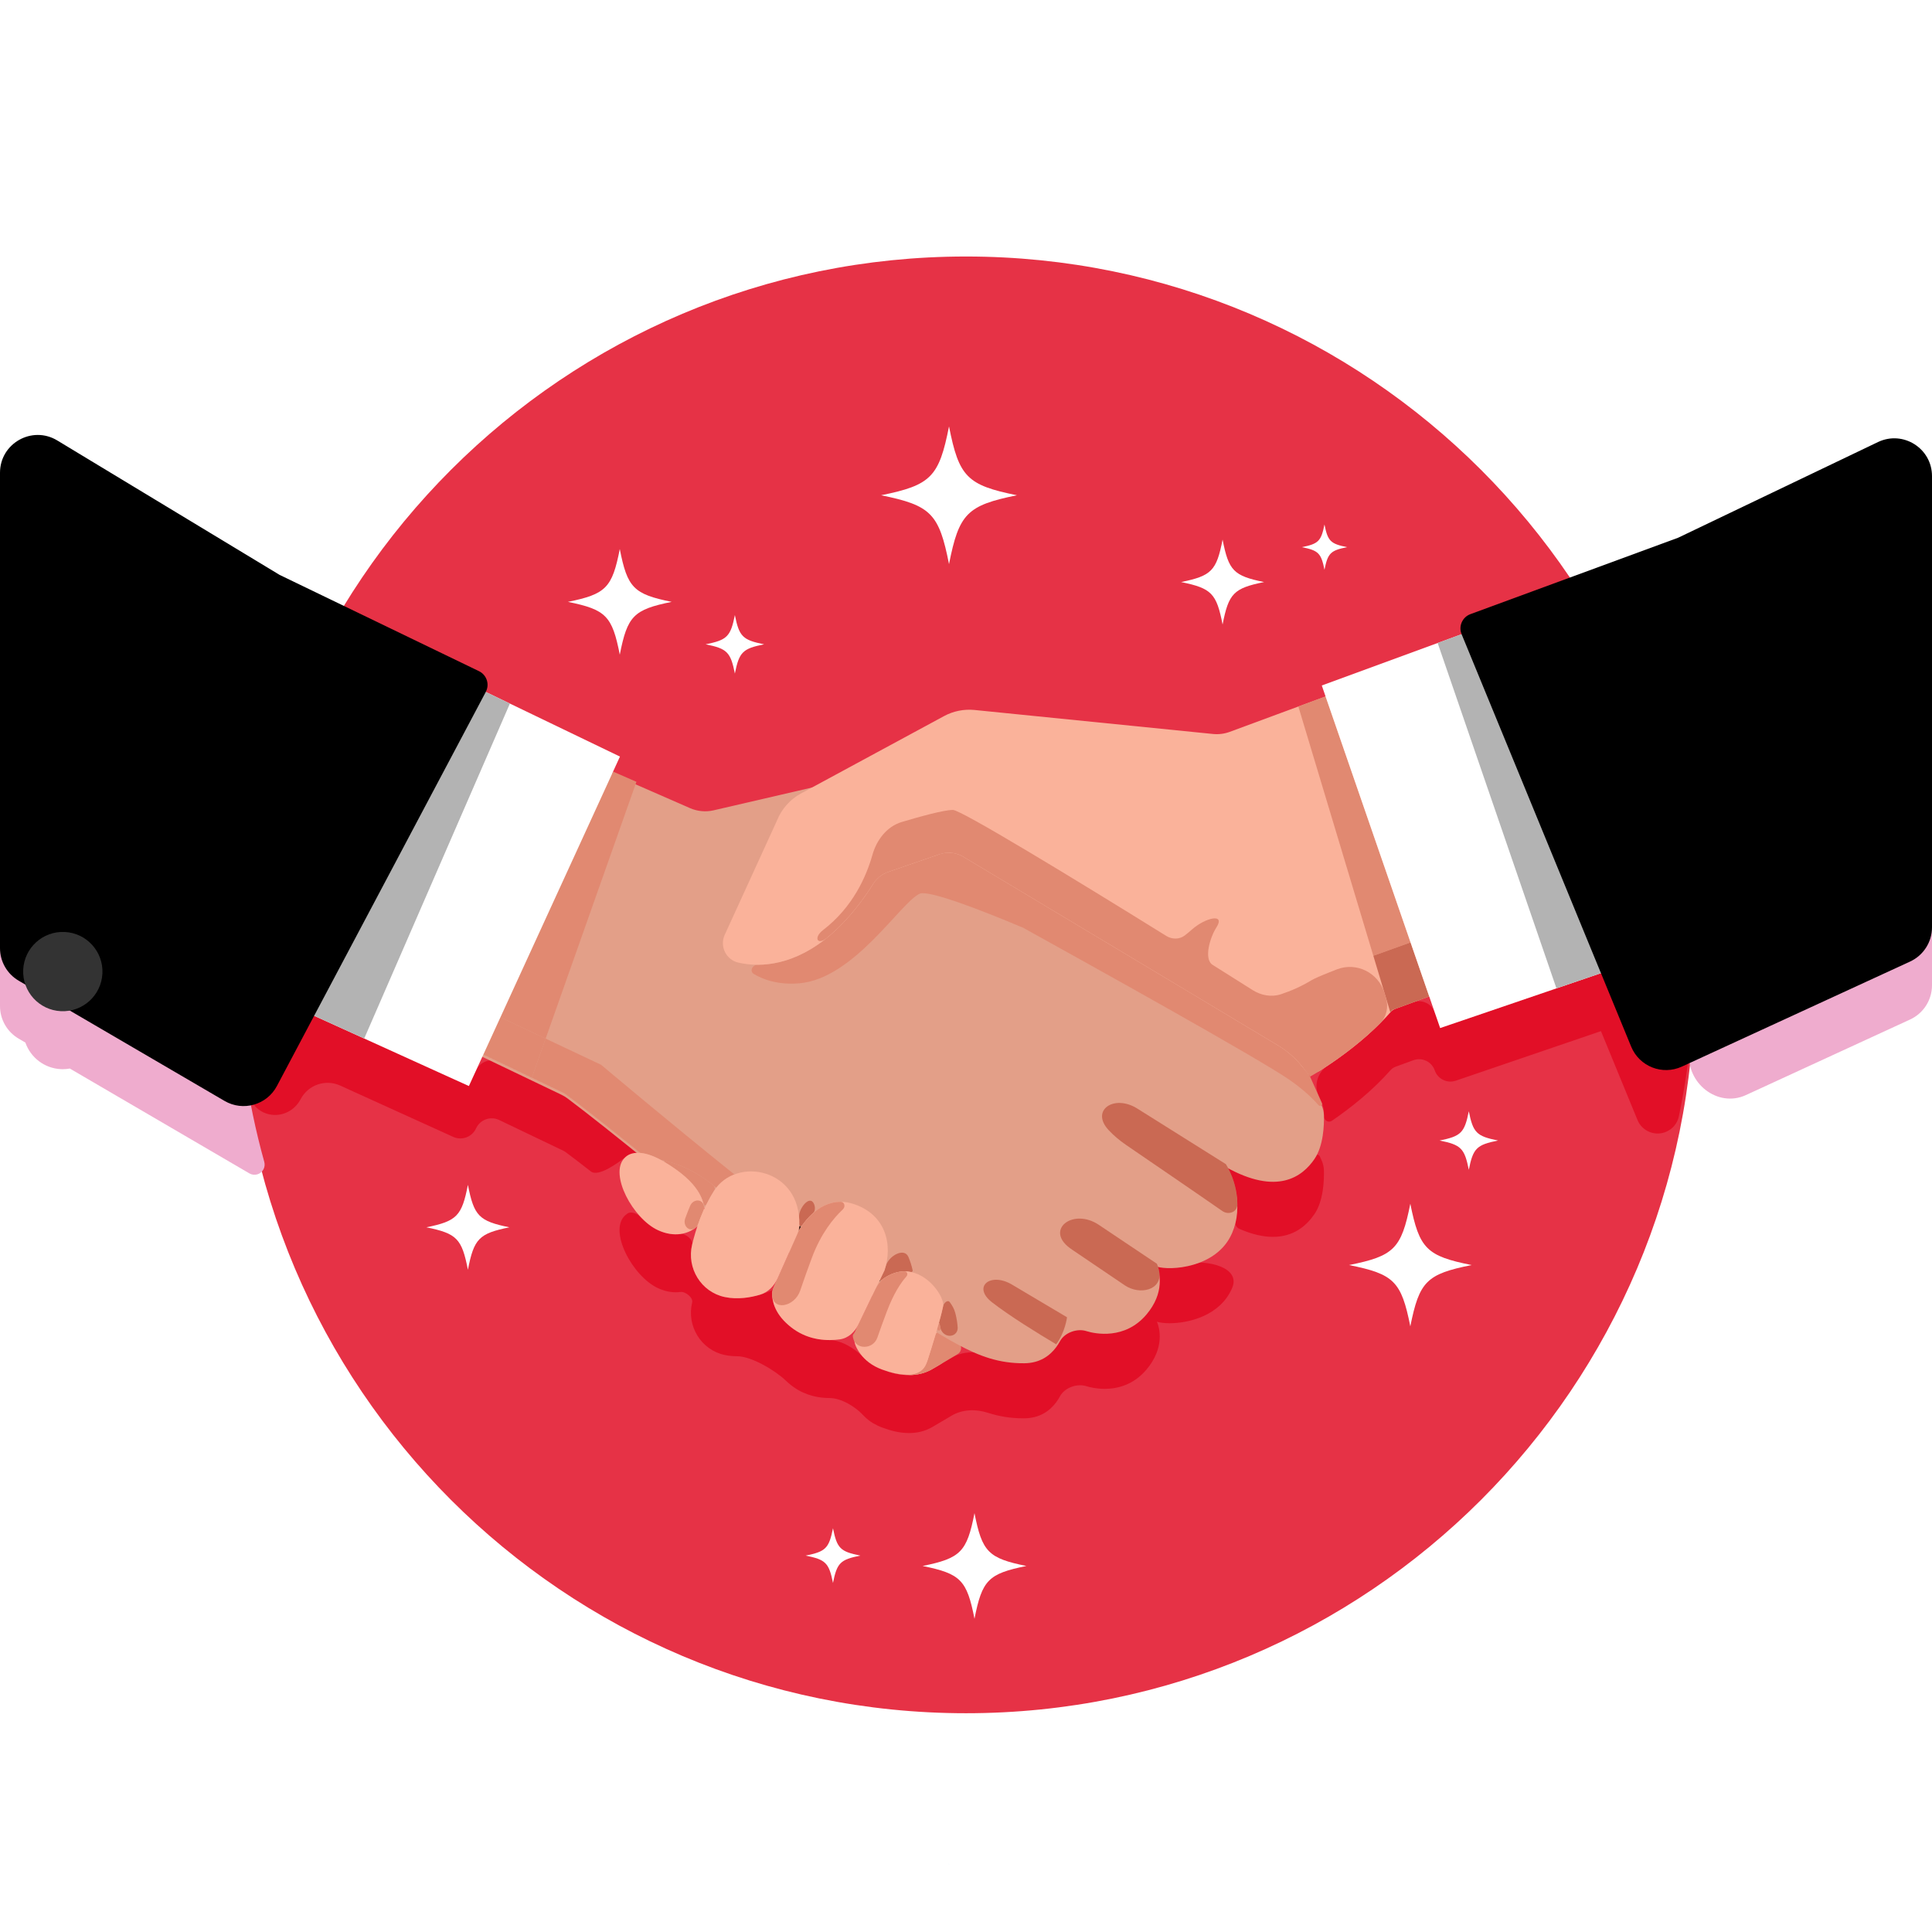 <svg width="1024" height="1024" viewBox="0 0 1024 1024" fill="none" xmlns="http://www.w3.org/2000/svg">
<g clip-path="url(#clip0_28_443)">
<path d="M0 1004C0 1015.05 8.954 1024 20 1024H1004C1015.05 1024 1024 1015.05 1024 1004V20C1024 8.954 1015.05 2.58684e-05 1004 2.58684e-05H20C8.954 2.58684e-05 0 8.954 0 20V1004Z" fill="white"/>
<g filter="url(#filter0_d_28_443)">
<path d="M898.048 512C898.048 725.209 725.209 898.048 512 898.048C298.793 898.048 125.953 725.209 125.953 512C125.953 298.793 298.793 125.952 512 125.952C725.209 125.952 898.048 298.793 898.048 512Z" fill="#E63246"/>
</g>
<path d="M356 319.001C335.81 323.112 332.536 326.443 328.499 347C324.461 326.443 321.19 323.112 301 319.001C321.19 314.89 324.461 311.557 328.499 291C332.536 311.557 335.81 314.89 356 319.001Z" fill="white"/>
<path d="M405 341.5C393.619 343.774 391.774 345.619 389.5 357C387.226 345.619 385.381 343.774 374 341.5C385.381 339.226 387.226 337.381 389.5 326C391.774 337.381 393.619 339.226 405 341.5Z" fill="white"/>
<path d="M794 604.5C782.619 606.774 780.774 608.619 778.5 620C776.226 608.619 774.381 606.774 763 604.5C774.381 602.226 776.226 600.381 778.5 589C780.774 600.381 782.619 602.226 794 604.5Z" fill="white"/>
<path d="M714 290C705.19 291.761 703.761 293.19 702 302C700.239 293.19 698.81 291.761 690 290C698.81 288.239 700.239 286.81 702 278C703.761 286.81 705.19 288.239 714 290Z" fill="white"/>
<path d="M456 824.501C445.355 826.63 443.628 828.355 441.5 839C439.372 828.355 437.645 826.63 427 824.501C437.645 822.373 439.372 820.645 441.5 810C443.628 820.645 445.355 822.373 456 824.501Z" fill="white"/>
<path d="M544 830.001C523.809 834.112 520.537 837.443 516.5 858C512.463 837.443 509.191 834.112 489 830.001C509.191 825.89 512.463 822.557 516.5 802C520.537 822.557 523.809 825.89 544 830.001Z" fill="white"/>
<path d="M270 650.5C253.848 653.803 251.23 656.481 248 673C244.77 656.481 242.152 653.803 226 650.5C242.152 647.197 244.77 644.519 248 628C251.23 644.519 253.848 647.197 270 650.5Z" fill="white"/>
<path d="M670 308.501C653.847 311.805 651.229 314.483 647.999 331C644.769 314.483 642.15 311.805 626 308.501C642.15 305.198 644.769 302.52 647.999 286C651.229 302.52 653.847 305.198 670 308.501Z" fill="white"/>
<path d="M780 670.501C756.138 675.271 752.271 679.14 747.499 703C742.729 679.14 738.86 675.271 715 670.501C738.86 665.729 742.729 661.862 747.499 638C752.271 661.862 756.138 665.729 780 670.501Z" fill="white"/>
<path d="M539 262.5C512.57 267.858 508.285 272.202 503 299C497.715 272.202 493.43 267.858 467 262.5C493.43 257.142 497.715 252.798 503 226C508.285 252.798 512.57 257.142 539 262.5Z" fill="white"/>
<path d="M139.638 619.786C138.205 622.489 134.809 623.457 132.167 621.913L37.028 566.354V566.354C37.02 566.349 37.01 566.347 37 566.348C35.773 566.568 34.516 566.692 33.231 566.692C32.912 566.692 32.592 566.684 32.27 566.669C23.46 566.24 16.194 560.441 13.455 552.595C13.451 552.585 13.444 552.576 13.435 552.571V552.571L9.916 550.516C3.775 546.931 0 540.355 0 533.245V281.285C0 265.709 17.019 256.111 30.348 264.17L148.194 335.421V335.421C157.267 339.803 161.014 350.704 157.042 359.964C137.03 406.622 125.953 458.011 125.953 512C125.953 547.954 130.87 582.768 140.065 615.791C140.437 617.129 140.288 618.559 139.638 619.786V619.786ZM925.37 580.415C910.316 587.344 893.471 573.906 895.402 557.447C897.15 542.542 898.048 527.377 898.048 512C898.048 504.356 897.826 496.768 897.388 489.236C896.978 482.189 901.12 475.614 907.75 473.188V473.188C915.885 470.211 920.037 461.176 916.997 453.064L913.097 442.653L875.494 342.298C871.601 331.911 876.907 320.34 887.317 316.511L889.467 315.72L995.363 265.02C1008.64 258.665 1024 268.341 1024 283.059V522.208C1024 530.017 1019.46 537.111 1012.36 540.376L925.37 580.415Z" fill="#EFACCE"/>
<path d="M481.798 759.546C476.627 759.546 471.79 758.19 468.273 756.855C468.05 756.777 467.845 756.714 467.616 756.632C465.934 756.021 464.45 755.302 463.108 754.522C462.88 754.398 462.712 754.303 462.678 754.284C462.675 754.282 462.674 754.278 462.677 754.275V754.275C462.68 754.273 462.679 754.268 462.676 754.267C461.923 753.809 461.204 753.339 460.554 752.845C459.38 751.955 458.365 751.015 457.488 750.061C453.34 745.551 445.815 740.987 439.687 740.987V740.987C433.963 740.987 427.026 739.717 420.624 735.167C419.711 734.515 418.873 733.866 418.099 733.205C417.535 732.726 417.006 732.247 416.51 731.768C410.986 726.438 398.326 718.828 390.65 718.828V718.828C388.514 718.828 386.308 718.635 384.098 718.164C371.606 715.51 363.885 702.859 366.828 690.432C366.84 690.382 366.852 690.331 366.864 690.28C367.467 687.746 363.224 684.422 360.643 684.771V684.771C359.84 684.88 359.008 684.937 358.154 684.937C355.244 684.937 352.057 684.276 348.731 682.732C335.047 676.389 322.162 651.83 331.61 643.938C331.953 643.651 331.885 643.748 332.223 643.455V643.455C334.281 641.677 337.773 643.149 339.639 645.127C342.45 648.107 345.57 650.546 348.731 652.012C352.057 653.556 355.244 654.217 358.154 654.217C359.008 654.217 359.84 654.16 360.643 654.051V654.051C363.23 653.701 367.467 657.027 366.862 659.567C366.85 659.616 366.839 659.664 366.828 659.712C363.885 672.139 371.606 684.79 384.098 687.446C386.308 687.915 388.512 688.108 390.65 688.108C400.835 688.108 409.459 683.698 409.459 683.698C409.459 683.698 409.264 684.519 409.264 685.91C409.266 689.269 410.397 695.958 418.099 702.482C418.873 703.146 419.711 703.795 420.624 704.447C427.026 708.997 433.963 710.267 439.687 710.267V710.267C445.815 710.267 453.34 714.831 457.488 719.341C458.365 720.295 459.38 721.235 460.554 722.125C462.455 723.569 464.783 724.886 467.616 725.912C467.864 726.002 468.109 726.088 468.351 726.174C471.859 727.497 476.662 728.826 481.788 728.826C485.831 728.826 490.072 728.001 494.045 725.695C497.781 723.525 501.219 721.495 504.252 719.685C510.056 716.221 517.134 716.048 523.572 718.105C529.499 719.999 535.556 721.021 542.355 721.021C542.532 721.021 542.708 721.021 542.884 721.019C551.115 720.957 556.417 717.069 559.798 712.504C559.798 712.503 559.798 712.503 559.798 712.503V712.503C559.799 712.503 559.802 712.504 559.802 712.503C561.963 709.592 563.341 706.411 564.203 703.788C564.993 701.386 568.136 700.135 570.312 701.422C571.986 702.412 573.905 703.388 575.734 703.959C577.606 704.553 581.169 705.403 585.497 705.403C592.202 705.403 600.742 703.363 607.662 695.173C608.85 693.76 609.833 692.388 610.673 691.036C614.865 684.27 615.037 678.224 614.441 674.333C614.028 671.629 613.247 669.966 613.176 669.816C613.175 669.815 613.175 669.814 613.175 669.814L613.172 669.81C613.172 669.809 613.171 669.808 613.171 669.807V669.807C613.171 669.803 613.175 669.8 613.179 669.801C614.685 670.295 617.059 670.614 619.934 670.614C622.491 670.614 625.443 670.362 628.531 669.758C640.072 667.503 657.686 671.767 653.087 682.59V682.59L652.925 682.971C646.627 697.328 630.108 701.34 619.909 701.34C617.046 701.34 614.68 701.024 613.178 700.53C613.176 700.529 613.173 700.532 613.175 700.535V700.535C613.175 700.535 613.175 700.535 613.175 700.535C613.341 700.886 617.768 710.287 610.669 721.76C609.839 723.11 608.852 724.49 607.67 725.885C600.746 734.085 592.2 736.123 585.49 736.123C581.167 736.123 577.604 735.277 575.73 734.687V734.687C570.826 733.145 564.302 735.496 561.845 740.011C561.257 741.092 560.579 742.176 559.8 743.225C556.419 747.78 551.119 751.673 542.88 751.737C542.702 751.739 542.523 751.739 542.345 751.739C535.565 751.739 529.517 750.707 523.596 748.81C517.16 746.746 510.083 746.923 504.28 750.387C501.243 752.201 497.796 754.236 494.045 756.415C490.072 758.721 485.835 759.546 481.798 759.546ZM674.693 655.563C669.689 655.563 663.8 654.334 656.874 651.308C655.136 650.549 654.363 648.562 654.807 646.718V646.718C655.528 643.811 655.825 640.987 655.825 638.31C655.823 626.711 650.269 617.882 649.769 617.083V617.083C649.759 617.067 649.777 617.049 649.793 617.058C659.876 622.689 668.055 624.845 674.685 624.845C685.883 624.845 692.66 618.693 696.709 612.741V612.741C697.4 611.726 699.021 611.763 699.521 612.885L700.512 615.11C700.515 615.116 700.519 615.121 700.524 615.126V615.126C700.528 615.131 700.532 615.136 700.535 615.143C701.208 616.668 701.598 618.309 701.678 619.977L701.696 620.294C701.841 625.467 701.501 636.424 696.711 643.465C692.66 649.415 685.888 655.563 674.693 655.563ZM373.832 639.515C373.685 639.823 373.206 639.759 373.147 639.423V639.423C373.092 639.107 373.466 638.876 373.714 639.08C373.723 639.088 373.733 639.096 373.743 639.104C373.864 639.203 373.9 639.374 373.832 639.515V639.515ZM331.874 613.006C327.749 616.181 317.236 624.071 313.137 620.863C308.088 616.912 303.521 613.402 299.815 610.655C299.428 610.368 299.017 610.121 298.582 609.913L281.885 601.915L264.583 593.627C259.974 591.419 254.451 593.417 252.32 598.062V598.062C250.221 602.641 244.814 604.659 240.227 602.577L193.042 581.151L180.292 575.363C172.542 571.845 163.393 574.965 159.407 582.485V582.485C152.613 595.305 134.215 593.142 131.72 578.849C127.93 557.135 125.953 534.797 125.953 512C125.953 458.608 136.786 407.759 156.382 361.513C160.683 351.364 172.668 347.24 182.595 352.034L202.71 361.748C213.042 366.737 217.068 379.377 211.523 389.422L184.816 437.811L141.83 499.249C140.497 501.154 141.192 503.8 143.289 504.804V504.804C145.242 505.74 146.006 508.125 144.959 510.021L141.874 515.609C139.115 520.608 141.2 526.897 146.399 529.257L193.042 550.431L240.228 571.857C244.814 573.939 250.221 571.921 252.32 567.342V567.342C254.451 562.697 259.974 560.699 264.583 562.907L281.885 571.195L297.527 578.688C298.663 579.232 299.746 579.881 300.756 580.635C306.125 584.644 313.114 590.089 320.686 596.093C326.393 600.621 332.43 605.466 338.355 610.251C338.666 610.502 338.463 611.023 338.063 611.023V611.023C334.902 611.023 333.119 612.061 332.453 612.553C332.239 612.71 332.084 612.844 331.874 613.006V613.006ZM883.406 599.73C877.451 602.47 870.412 599.702 867.919 593.639L848.548 546.529V546.529C848.546 546.525 848.54 546.522 848.535 546.524L824.951 554.574L771.6 572.784C767.015 574.349 762.027 571.911 760.445 567.331V567.331C758.838 562.681 753.73 560.253 749.109 561.942L739.7 565.383C738.624 565.776 737.667 566.442 736.913 567.304V567.304C736.438 567.845 735.939 568.359 735.455 568.889C734.829 569.578 734.208 570.266 733.569 570.937C732.85 571.691 732.119 572.422 731.386 573.155C730.776 573.766 730.171 574.382 729.553 574.978C728.762 575.742 727.968 576.475 727.169 577.21C726.594 577.743 726.024 578.284 725.447 578.8C724.593 579.566 723.741 580.297 722.887 581.032C722.36 581.485 721.834 581.949 721.31 582.39C720.403 583.154 719.507 583.875 718.61 584.598C718.146 584.972 717.679 585.364 717.218 585.728C716.261 586.486 715.33 587.196 714.396 587.907C714.013 588.198 713.62 588.511 713.241 588.794C712.217 589.562 711.232 590.279 710.255 590.985C709.99 591.176 709.712 591.385 709.452 591.571C708.229 592.446 707.045 593.273 705.923 594.041V594.041C704.135 595.266 701.719 593.838 701.729 591.67C701.733 590.901 701.723 590.198 701.706 589.578L701.686 589.251C701.604 587.597 701.217 585.943 700.545 584.431C700.541 584.422 700.535 584.414 700.529 584.407V584.407C700.522 584.4 700.516 584.392 700.513 584.384L698.821 580.594V580.594C696.307 574.954 698.492 568.294 703.63 564.871C704.363 564.382 705.129 563.865 705.923 563.321C713.148 558.381 722.704 551.17 731.423 542.437C733.606 540.252 735.736 537.971 737.765 535.607V535.607C737.958 535.382 738.204 535.21 738.483 535.108L749.109 531.222C753.73 529.533 758.838 531.961 760.445 536.611V536.611C762.027 541.191 767.015 543.629 771.6 542.064L824.951 523.854L869.704 508.578C874.971 506.78 877.589 500.876 875.386 495.765V495.765C873.215 490.729 875.723 484.904 880.873 483.021L882.644 482.373C889.64 479.814 897.161 484.589 897.54 492.028C897.877 498.642 898.048 505.3 898.048 512C898.048 539.356 895.205 566.038 889.793 591.784C889.055 595.297 886.668 598.229 883.406 599.73V599.73Z" fill="#E20F27"/>
<path d="M476.678 706.229C469.296 715.363 472.335 729.671 484.041 728.738C487.385 728.471 490.805 727.575 494.045 725.694C495.338 724.944 496.595 724.21 497.812 723.496C507.018 718.095 506.866 704.941 497.66 699.541V699.541C491.585 695.978 483.818 697.393 479.392 702.871L476.678 706.229Z" fill="#FAB29A"/>
<path d="M481.788 728.826C476.662 728.826 471.859 727.497 468.351 726.174C473.449 727.96 477.362 728.642 480.43 728.642C483.659 728.642 485.949 727.885 487.693 726.867C489.628 725.737 490.76 723.68 491.444 721.547C492.505 718.243 494.215 712.841 495.847 707.363C496.24 706.045 497.774 705.445 498.954 706.15V706.15C501.862 707.871 504.627 709.468 507.331 710.922V710.922C509.96 712.344 510.145 716.144 507.584 717.687C503.835 719.946 499.227 722.686 494.045 725.695C490.072 728.001 485.831 728.826 481.788 728.826Z" fill="#E18971"/>
<path d="M696.709 614.277C690.263 623.752 676.906 633.737 649.794 618.594C649.777 618.585 649.758 618.603 649.769 618.619V618.619C650.383 619.602 658.657 632.75 654.807 648.253C654.397 649.953 653.824 651.674 653.086 653.414L652.923 653.783C644.86 672.18 620.049 673.585 613.187 671.34C613.178 671.337 613.171 671.343 613.171 671.352V671.352C613.171 671.354 613.171 671.355 613.172 671.356C613.347 671.729 617.769 681.119 610.672 692.572C609.833 693.924 608.85 695.296 607.662 696.709C596.275 710.185 580.505 707.011 575.734 705.495V705.495C570.822 703.963 564.293 706.316 561.834 710.835C561.249 711.911 560.575 712.99 559.8 714.035C556.421 718.602 551.117 722.493 542.884 722.555C529.674 722.657 519.291 718.93 507.33 712.458C504.627 711.004 501.862 709.407 498.954 707.686C495.206 705.454 491.233 703.017 486.953 700.395C466.621 687.951 392.897 651.345 379.547 644.736C378.156 644.047 376.871 643.215 375.674 642.227C370.99 638.364 357.721 627.446 342.978 615.526C327.873 603.29 311.225 589.976 300.742 582.157C299.737 581.407 298.664 580.765 297.534 580.223L281.887 572.723L231.26 548.475L207.503 537.088L160.552 514.606C149.414 509.273 145.723 495.22 152.802 485.102L223.693 383.781C229.154 375.975 239.362 373.105 248.091 376.92L279.327 390.574L337.326 415.908L365.722 428.326C369.664 430.05 374.058 430.457 378.25 429.485L450.375 412.774L461.013 410.274C466.247 409.044 471.756 409.973 476.297 412.852L532.193 448.287L681.388 542.898C685.727 545.649 688.841 549.966 690.084 554.952L693.948 570.461C694.232 571.598 694.614 572.708 695.092 573.778L700.512 585.92C700.516 585.928 700.522 585.936 700.528 585.943V585.943C700.535 585.95 700.541 585.958 700.545 585.967C701.217 587.478 701.604 589.132 701.686 590.787L701.706 591.114C701.849 596.275 701.501 607.232 696.709 614.277Z" fill="#E39F88"/>
<path d="M320.686 596.093C313.017 590.012 305.947 584.505 300.55 580.482C299.676 579.83 298.74 579.269 297.757 578.798L281.889 571.197C281.887 571.196 281.886 571.194 281.887 571.191V571.191C281.888 571.189 281.891 571.188 281.893 571.189L297.718 578.776C298.726 579.259 299.686 579.834 300.582 580.501C305.977 584.52 313.035 590.022 320.686 596.093Z" fill="#115579"/>
<path d="M498.952 706.146C498.184 705.69 497.406 705.223 496.619 704.747V704.745C497.406 705.219 498.184 705.683 498.952 706.14V706.146ZM379.623 629.526C368.576 620.1 358.085 616.274 350.339 614.805C345.753 612.311 342.147 611.318 339.399 611.08C333.14 606.028 326.728 600.881 320.686 596.093C312.379 589.502 304.773 583.582 299.233 579.502L281.889 571.187L289.204 550.492L318.587 564.359C318.587 564.359 354.972 595.009 389.222 622.471C385.532 623.88 382.196 626.223 379.623 629.526Z" fill="#E18971"/>
<path d="M289.204 550.492L265.234 539.179L324.938 408.965L337.32 414.376L289.204 550.492Z" fill="#E18971"/>
<path d="M281.886 571.192C281.885 571.194 281.883 571.195 281.881 571.194L256.199 558.89C256.198 558.889 256.197 558.888 256.197 558.886V558.886C256.198 558.884 256.2 558.883 256.202 558.884L281.886 571.187C281.887 571.187 281.887 571.187 281.887 571.187V571.187C281.888 571.187 281.888 571.188 281.888 571.189L281.886 571.192Z" fill="#0D3A4F"/>
<path d="M281.889 571.187H281.887L256.199 558.883L265.235 539.179L289.204 550.492L281.889 571.187Z" fill="#E18971"/>
<path d="M698.821 580.594L694.375 570.635C694.374 570.634 694.374 570.634 694.374 570.634V570.634C694.374 570.631 694.378 570.629 694.379 570.632L694.382 570.636C694.382 570.636 694.383 570.637 694.383 570.637L698.821 580.594Z" fill="#115579"/>
<path d="M700.659 584.712C701.2 586.018 699.66 586.69 698.725 585.628C694.949 581.339 689.697 576.537 682.41 571.636C665.123 560.011 583.959 514.802 542.353 491.764C516.944 481.047 495.979 473.416 489.13 473.416C488.387 473.416 487.809 473.506 487.41 473.692C477.172 478.48 452.667 518.726 423.651 521.173C422.173 521.298 420.749 521.357 419.373 521.357C411.04 521.357 404.554 519.191 399.595 516.266C397.119 514.806 398.726 511.351 401.601 511.351V511.351C401.668 511.351 401.738 511.351 401.805 511.351C403.565 511.343 405.414 511.232 407.351 510.994C422.73 509.155 443.212 499.442 462.883 468.367C463.458 467.452 464.134 466.602 464.886 465.842C465.168 465.555 465.467 465.285 465.771 465.023L465.965 464.855C466.272 464.599 466.586 464.353 466.911 464.122L466.997 464.065C467.309 463.847 467.628 463.643 467.956 463.45L468.134 463.344C468.499 463.135 468.871 462.938 469.256 462.76C469.269 462.754 469.283 462.748 469.297 462.739C469.51 462.639 469.727 462.543 469.948 462.453C470.204 462.348 470.463 462.25 470.725 462.158L472.193 461.652L497.898 452.782C498.188 452.684 498.477 452.596 498.768 452.514L499.006 452.454C499.208 452.401 499.413 452.35 499.618 452.305C500.681 452.073 501.76 451.959 502.837 451.959C505.549 451.959 508.242 452.686 510.622 454.111L599.933 507.65L612.811 515.367L654.938 540.625L677.186 553.961C682.383 557.07 686.963 561.121 690.69 565.899L694.367 570.615C694.371 570.62 694.373 570.625 694.374 570.63V570.63C694.374 570.633 694.375 570.636 694.376 570.638L698.821 580.594L700.513 584.392C700.515 584.398 700.519 584.403 700.524 584.407V584.407C700.528 584.411 700.532 584.416 700.535 584.422C700.577 584.518 700.618 584.615 700.659 584.712Z" fill="#E18971"/>
<path d="M655.825 638.31C655.825 642.398 651.207 644.193 647.85 641.86C631.456 630.47 609.076 615.227 596.869 606.863C593.155 604.319 590.114 601.666 587.627 599.007C577.744 588.442 590.509 579.845 602.762 587.538L649.665 616.982C649.707 617.008 649.742 617.042 649.769 617.083V617.083C650.269 617.881 655.823 626.71 655.825 638.31V638.31Z" fill="#CA6953"/>
<path d="M614.441 674.333C614.026 671.63 613.24 669.966 613.171 669.819C613.171 669.819 613.171 669.818 613.171 669.818V669.816C613.171 669.814 613.174 669.813 613.175 669.814V669.814C613.175 669.815 613.175 669.815 613.175 669.815C613.243 669.959 614.027 671.624 614.441 674.333Z" fill="#115579"/>
<path d="M614.441 674.333C615.876 683.773 604.082 686.599 596.17 681.255C586.454 674.693 575.836 667.511 568.334 662.413C567.833 662.073 567.345 661.723 566.871 661.366C553.856 651.554 568.844 640.111 582.385 649.183L613.169 669.806C613.169 669.807 613.169 669.807 613.169 669.807V669.807C613.171 669.808 613.171 669.81 613.171 669.811V669.815C613.171 669.818 613.171 669.819 613.172 669.821C613.248 669.981 614.027 671.643 614.441 674.333V674.333Z" fill="#CA6953"/>
<path d="M559.802 712.503C559.801 712.504 559.799 712.503 559.799 712.503V712.503C559.798 712.503 559.798 712.503 559.798 712.503C559.798 712.501 559.799 712.501 559.8 712.499C559.8 712.499 559.8 712.499 559.8 712.499C564.561 706.077 565.514 698.353 565.534 698.186C565.535 698.183 565.537 698.185 565.539 698.187V698.187C565.54 698.188 565.543 698.19 565.543 698.191C565.507 698.486 564.526 706.14 559.802 712.503Z" fill="#115579"/>
<path d="M559.8 712.5C559.798 712.501 559.796 712.502 559.794 712.501C549.71 706.498 535.059 697.448 525.775 690.233V690.233C515.219 682.031 524.893 674.047 536.387 680.871L565.541 698.181C565.542 698.181 565.543 698.182 565.543 698.184C565.543 698.184 565.543 698.185 565.543 698.185C565.543 698.187 565.538 698.187 565.537 698.185V698.185C565.535 698.184 565.535 698.183 565.534 698.185C565.521 698.299 564.577 706.055 559.8 712.499C559.8 712.499 559.8 712.499 559.8 712.5V712.5Z" fill="#CA6953"/>
<path d="M915.442 448.911C919.338 459.312 914.015 470.895 903.585 474.711L791.349 515.772L739.7 534.663C738.624 535.056 737.667 535.722 736.913 536.584V536.584C726.933 547.955 714.705 557.314 705.923 563.321C703.481 564.995 701.307 566.41 699.522 567.535C696.599 569.377 692.814 568.624 690.69 565.899V565.899C686.963 561.121 682.383 557.07 677.185 553.961L654.938 540.625L612.811 515.367L604.967 510.665L599.933 507.65L510.622 454.111C507.324 452.135 503.433 451.502 499.724 452.278C499.108 452.407 498.504 452.577 497.897 452.782L472.193 461.652L470.725 462.158C470.225 462.332 469.729 462.533 469.256 462.76C467.622 463.516 466.147 464.566 464.886 465.842C464.134 466.602 463.458 467.452 462.883 468.367C443.212 499.442 422.73 509.155 407.351 510.994C405.414 511.232 403.564 511.343 401.805 511.351C397.781 511.367 394.236 510.88 391.317 510.204C385.001 508.74 381.508 501.955 383.914 495.931L411.849 434.829C414.292 428.718 418.795 423.661 424.579 420.534L500.339 379.554C505.291 376.873 510.939 375.74 516.54 376.304L642.895 389.023C645.922 389.328 648.979 388.938 651.833 387.883L688.157 374.456L741.202 354.863L844.62 316.645C854.948 312.828 866.418 318.077 870.281 328.387L913.097 442.653L915.442 448.911Z" fill="#FAB29A"/>
<path d="M738.058 535.263L757.52 528.145V528.147L738.058 535.263ZM727.892 506.583L688.157 374.456L702.583 369.128L747.622 499.497C740.465 502.041 733.848 504.414 727.892 506.583Z" fill="#E18971"/>
<path d="M736.914 536.584L727.892 506.583C733.848 504.414 740.465 502.041 747.623 499.497L757.521 528.144L738.058 535.263C737.96 535.378 737.864 535.493 737.766 535.607C737.483 535.935 737.198 536.261 736.914 536.584Z" fill="#CA6953"/>
<path d="M328.589 401L248.523 575.623L193.042 550.431L136.757 524.88L231.061 354.025L270.256 372.906L328.589 401Z" fill="white"/>
<path d="M507.587 703.546C507.822 707.123 504.059 709.136 500.964 707.326V707.326C499.726 706.602 498.781 705.343 498.48 703.941L497.976 701.599C497.957 701.51 497.979 701.485 497.906 701.43V701.43C497.782 701.336 497.657 701.12 497.699 700.971C498.641 697.599 499.43 694.529 499.872 692.302V692.302C500.215 690.581 502.304 688.734 503.37 690.128C504.719 691.892 505.769 693.826 506.325 695.921C507.056 698.68 507.436 701.241 507.587 703.546Z" fill="#CA6953"/>
<path d="M498.525 704.151C498.687 704.909 497.876 705.499 497.211 705.101V705.101C496.866 704.894 496.698 704.476 496.81 704.089C497.061 703.224 497.307 702.366 497.543 701.526C497.584 701.379 497.812 701.358 497.933 701.451V701.451C497.975 701.482 497.952 701.488 497.963 701.539L498.525 704.151Z" fill="#E18971"/>
<path d="M466.967 678.633C466.846 678.727 466.678 678.733 466.552 678.646V678.646C466.413 678.549 466.365 678.366 466.438 678.213L468.785 673.327C469.025 672.621 469.242 671.906 469.435 671.183C470.911 665.664 479.258 660.964 481.487 666.224C482.394 668.365 483.163 670.717 483.725 673.294C483.841 673.828 483.346 674.291 482.81 674.183V674.183C481.735 673.966 480.625 673.847 479.484 673.847C475.601 673.847 471.367 675.208 466.967 678.633Z" fill="#CA6953"/>
<path d="M466.544 678.969C466.365 679.113 466.103 678.912 466.202 678.705V678.705C466.259 678.586 466.409 678.546 466.517 678.621C466.521 678.624 466.525 678.627 466.529 678.63C466.646 678.711 466.655 678.879 466.544 678.969V678.969Z" fill="#4F2A22"/>
<path d="M425.244 649.403C424.955 649.815 424.386 649.916 423.983 649.614V649.614C423.752 649.441 423.62 649.162 423.627 648.874C423.659 647.56 423.623 646.291 423.522 645.067C423.196 641.127 428.247 634.112 430.824 637.111V637.111C432.055 638.543 432.425 641.7 431.002 642.942C428.464 645.156 426.528 647.572 425.244 649.403Z" fill="#CA6953"/>
<path d="M423.387 652.36C423.466 651.649 423.527 650.949 423.568 650.261C423.591 649.871 424.043 649.659 424.356 649.893V649.893C424.562 650.047 424.61 650.335 424.47 650.551C423.753 651.657 423.387 652.36 423.387 652.36Z" fill="#4F2A22"/>
<path d="M373.95 639.273C373.949 639.273 373.948 639.273 373.947 639.272C373.634 639.014 373.303 638.742 372.953 638.454V638.454C372.951 638.452 372.954 638.45 372.956 638.452C373.306 638.739 373.638 639.011 373.949 639.27C373.95 639.27 373.951 639.272 373.95 639.273V639.273Z" fill="#0D3A4F"/>
<path d="M374.399 638.354C374.168 638.819 373.573 638.958 373.172 638.629V638.629C373.035 638.516 372.93 638.354 372.889 638.181C372.299 635.731 371.229 633.288 369.586 630.839C366.318 625.947 360.776 621.017 352.254 615.903V615.903C351.916 615.699 352.113 615.172 352.498 615.262C359.592 616.918 368.584 620.547 378.066 628.232C378.946 628.944 379.068 630.225 378.456 631.177V631.177C376.949 633.526 375.601 635.937 374.399 638.354Z" fill="#E18971"/>
<path d="M360.643 654.051C357.102 654.529 353.034 654.008 348.731 652.012C335.438 645.852 322.898 622.498 330.855 613.934C331.632 613.098 332.553 612.37 333.591 611.896C336.066 610.765 341.883 609.673 352.254 615.903C360.776 621.017 366.318 625.947 369.586 630.839C371.888 634.27 373.064 637.686 373.373 641.135C373.881 646.904 368.57 652.98 360.643 654.051Z" fill="#FAB29A"/>
<path d="M368.621 650.762C365.368 653.31 361.781 649.703 363.171 645.811C364.009 643.464 364.909 641.196 365.798 639.094C367.374 635.369 372.379 635.263 373.114 639.24V639.24C373.29 640.19 373.102 641.073 372.713 641.956C371.736 644.172 370.874 646.372 370.115 648.513C369.796 649.412 369.372 650.173 368.621 650.762V650.762Z" fill="#E18971"/>
<path d="M384.098 687.446C371.605 684.79 363.885 672.139 366.827 659.712C368.712 651.745 372.193 640.934 378.456 631.177C390.424 612.531 424.665 619.555 423.616 649.273C423.544 651.321 422.964 653.313 422.131 655.185L412.331 677.235C410.473 681.417 407.248 684.909 402.862 686.217C398.01 687.664 391.072 688.927 384.098 687.446Z" fill="#FAB29A"/>
<path d="M468.785 673.327L455.101 701.817C453.098 705.986 449.645 709.282 445.062 709.901C438.769 710.752 429.215 710.553 420.624 704.446C419.711 703.795 418.873 703.146 418.099 702.482C410.114 695.718 409.193 688.778 409.27 685.554C409.3 684.308 409.713 683.125 410.219 681.987L423.132 652.934C423.302 652.551 423.479 652.181 423.689 651.819C425.478 648.738 435.129 633.663 450.722 637.653C451.078 637.739 451.441 637.837 451.803 637.95C469.805 643.482 473.272 660.115 468.785 673.327Z" fill="#FAB29A"/>
<path d="M499.872 692.302C498.574 698.837 494.281 712.653 491.944 719.986C490.936 723.147 489.29 726.327 486.224 727.596C482.661 729.071 477.143 729.371 467.616 725.912C464.783 724.886 462.455 723.569 460.554 722.125C456.983 719.419 454.887 716.255 453.665 713.633C452.106 710.289 452.849 706.504 454.447 703.178L463.945 683.399C465.141 680.909 466.781 678.601 469.111 677.116C474.019 673.985 478.675 673.348 482.81 674.183C493.472 676.334 500.683 688.237 499.872 692.302Z" fill="#FAB29A"/>
<path d="M424.113 684.059C421.154 692.775 409.27 695.115 409.264 685.91V685.91C409.264 685.784 409.266 685.663 409.269 685.547C409.299 684.309 409.712 683.129 410.215 681.997L423.132 652.935C423.302 652.551 423.479 652.182 423.689 651.819C425.271 649.094 433.005 636.985 445.559 636.985V636.985C447.651 636.985 448.254 639.572 446.727 641.002C441.715 645.694 435.168 653.729 430.367 666.497C428.2 672.259 426.08 678.266 424.113 684.059Z" fill="#E18971"/>
<path d="M465.012 708.973C462.765 715.396 453.347 715.58 452.102 708.891V708.891C451.767 707.093 452.423 707.391 453.215 705.743L463.945 683.399C465.141 680.908 466.782 678.601 469.111 677.115C472.743 674.799 476.237 673.847 479.484 673.847V673.847C480.849 673.847 481.343 675.521 480.433 676.538C477.387 679.94 473.624 685.644 470.041 695.122C468.228 699.923 466.54 704.606 465.012 708.973Z" fill="#E18971"/>
<path d="M731.423 542.438C733.303 540.555 735.144 538.602 736.913 536.584C737.198 536.261 737.483 535.935 737.765 535.607C735.736 537.971 733.606 540.252 731.423 542.438Z" fill="#146187"/>
<path d="M612.811 515.367L599.933 507.65L510.622 454.111C508.242 452.686 505.549 451.959 502.837 451.959C501.76 451.959 500.681 452.074 499.618 452.305C499.413 452.35 499.208 452.401 499.005 452.454L498.768 452.514C498.477 452.596 498.188 452.684 497.897 452.782L472.193 461.652L470.725 462.158C470.462 462.25 470.204 462.348 469.948 462.453C469.727 462.543 469.51 462.639 469.297 462.74C469.76 462.52 470.239 462.326 470.725 462.158L472.193 461.652L497.897 452.782C498.504 452.577 499.108 452.407 499.724 452.278C500.752 452.063 501.795 451.957 502.835 451.957C505.545 451.957 508.238 452.684 510.622 454.111L599.933 507.65L604.967 510.665L612.811 515.367ZM462.883 468.367C463.458 467.452 464.134 466.602 464.886 465.842C466.147 464.566 467.622 463.516 469.256 462.76C468.871 462.938 468.498 463.135 468.134 463.344L467.956 463.45C467.628 463.643 467.309 463.847 466.997 464.065L466.911 464.122C466.586 464.353 466.272 464.599 465.965 464.855L465.771 465.023C465.467 465.285 465.168 465.556 464.886 465.842C464.134 466.602 463.458 467.452 462.883 468.367Z" fill="#5C3026"/>
<path d="M694.397 570.628C694.389 570.633 694.378 570.63 694.372 570.622V570.622L690.69 565.899C686.963 561.121 682.383 557.07 677.186 553.961L654.938 540.625L612.811 515.367L604.967 510.665L599.933 507.65L510.622 454.111C508.238 452.684 505.545 451.957 502.835 451.957C501.795 451.957 500.752 452.063 499.724 452.278C499.108 452.407 498.504 452.577 497.897 452.782L472.193 461.652L470.725 462.158C470.239 462.326 469.76 462.52 469.297 462.739C469.283 462.748 469.269 462.754 469.256 462.76C467.622 463.516 466.147 464.566 464.886 465.842C464.134 466.602 463.458 467.452 462.883 468.367C454.612 481.433 446.197 490.723 438.078 497.238C433.082 501.248 431.147 496.841 436.236 492.949V492.949C452.047 480.861 459.211 464.434 462.425 453.034C464.653 445.132 470.101 438.01 477.969 435.665C487.785 432.74 500.325 429.293 504.912 429.293C504.988 429.293 505.061 429.296 505.133 429.296C509.534 429.412 567.666 464.685 618.136 496.053C621.186 497.948 625.084 497.998 627.938 495.82C629.207 494.851 630.473 493.808 631.73 492.684C638.724 486.428 649.774 483.739 644.682 491.621V491.621C641.494 496.556 637.76 508.29 642.737 511.411C650.365 516.195 657.498 520.691 663.863 524.725C668.372 527.582 673.867 528.641 678.935 526.967C684.011 525.29 689.579 522.919 695.077 519.565C696.792 518.519 701.503 516.524 708.62 513.772C719.031 509.746 730.599 515.586 733.814 526.276L734.602 528.897C736.04 533.679 734.952 538.905 731.423 542.437V542.437C722.702 551.17 713.146 558.379 705.923 563.321C699.333 567.841 694.692 570.462 694.397 570.628ZM883.742 481.969C876.808 484.506 869.099 481.188 866.176 474.407V474.407C862.961 466.949 866.787 458.333 874.478 455.723C883.224 452.754 891.973 449.791 900.642 446.86C907.586 444.512 915.137 448.099 917.709 454.963V454.963C920.356 462.029 916.74 469.898 909.654 472.49L883.742 481.969Z" fill="#E18971"/>
<path d="M879.473 505.244L824.951 523.854L763.306 544.895L700.576 363.323L761.991 340.793L802.204 326.044L879.473 505.244Z" fill="white"/>
<path d="M824.951 523.854L761.991 340.793L802.204 326.044L879.473 505.244L824.951 523.854Z" fill="#B3B3B3"/>
<path d="M995.363 234.3C1008.64 227.945 1024 237.621 1024 252.339V491.488C1024 499.297 1019.46 506.391 1012.36 509.656L891.422 565.32C881.094 570.073 868.886 565.273 864.563 554.758L848.548 515.809L841.052 497.582L830.075 470.856L812.462 428.012L807.997 417.137L776.95 341.647L774.676 336.138V336.138C772.942 331.909 775.065 327.086 779.355 325.508L889.467 285L995.363 234.3Z" fill="black"/>
<path d="M193.042 550.431L136.757 524.88L231.061 354.025L270.256 372.906L193.042 550.431Z" fill="#B3B3B3"/>
<path d="M253.87 355.733C257.974 357.715 259.61 362.71 257.475 366.735V366.735L251.986 377.098L216.453 444.129L210.964 454.513L176.005 520.458L166.502 538.378L146.771 575.607C141.447 585.653 128.831 589.246 119.014 583.512L37.028 535.634L13.435 521.851L9.916 519.796C3.775 516.211 0 509.635 0 502.525V250.565C0 234.989 17.019 225.391 30.348 233.45L148.194 304.702L253.87 355.733Z" fill="black"/>
<path d="M54.282 515.977C53.719 527.571 43.864 536.513 32.27 535.949C20.678 535.386 11.736 525.531 12.3 513.937C12.863 502.344 22.718 493.402 34.311 493.965C45.905 494.531 54.846 504.386 54.282 515.977Z" fill="#333333"/>
<path d="M502.485 986.492C502.485 986.492 502.485 986.493 502.486 986.493V986.493C502.486 986.493 502.487 986.492 502.487 986.491C502.423 986.189 502.374 985.888 502.335 985.594C502.374 985.893 502.423 986.193 502.485 986.492Z" fill="#29ABE2"/>
<path d="M502.796 987.678C502.794 987.678 502.793 987.68 502.793 987.682C502.957 988.193 503.151 988.687 503.378 989.162C503.147 988.677 502.957 988.182 502.799 987.68C502.799 987.679 502.798 987.678 502.796 987.678V987.678Z" fill="#29ABE2"/>
</g>
<defs>
<filter id="filter0_d_28_443" x="55.953" y="65.952" width="912.095" height="912.096" filterUnits="userSpaceOnUse" color-interpolation-filters="sRGB">
<feFlood flood-opacity="0" result="BackgroundImageFix"/>
<feColorMatrix in="SourceAlpha" type="matrix" values="0 0 0 0 0 0 0 0 0 0 0 0 0 0 0 0 0 0 127 0" result="hardAlpha"/>
<feOffset dy="10"/>
<feGaussianBlur stdDeviation="35"/>
<feComposite in2="hardAlpha" operator="out"/>
<feColorMatrix type="matrix" values="0 0 0 0 0.933 0 0 0 0 0.365 0 0 0 0 0.51 0 0 0 1 0"/>
<feBlend mode="normal" in2="BackgroundImageFix" result="effect1_dropShadow_28_443"/>
<feBlend mode="normal" in="SourceGraphic" in2="effect1_dropShadow_28_443" result="shape"/>
</filter>
<clipPath id="clip0_28_443">
<rect width="1024" height="1024" fill="white"/>
</clipPath>
</defs>
</svg>
